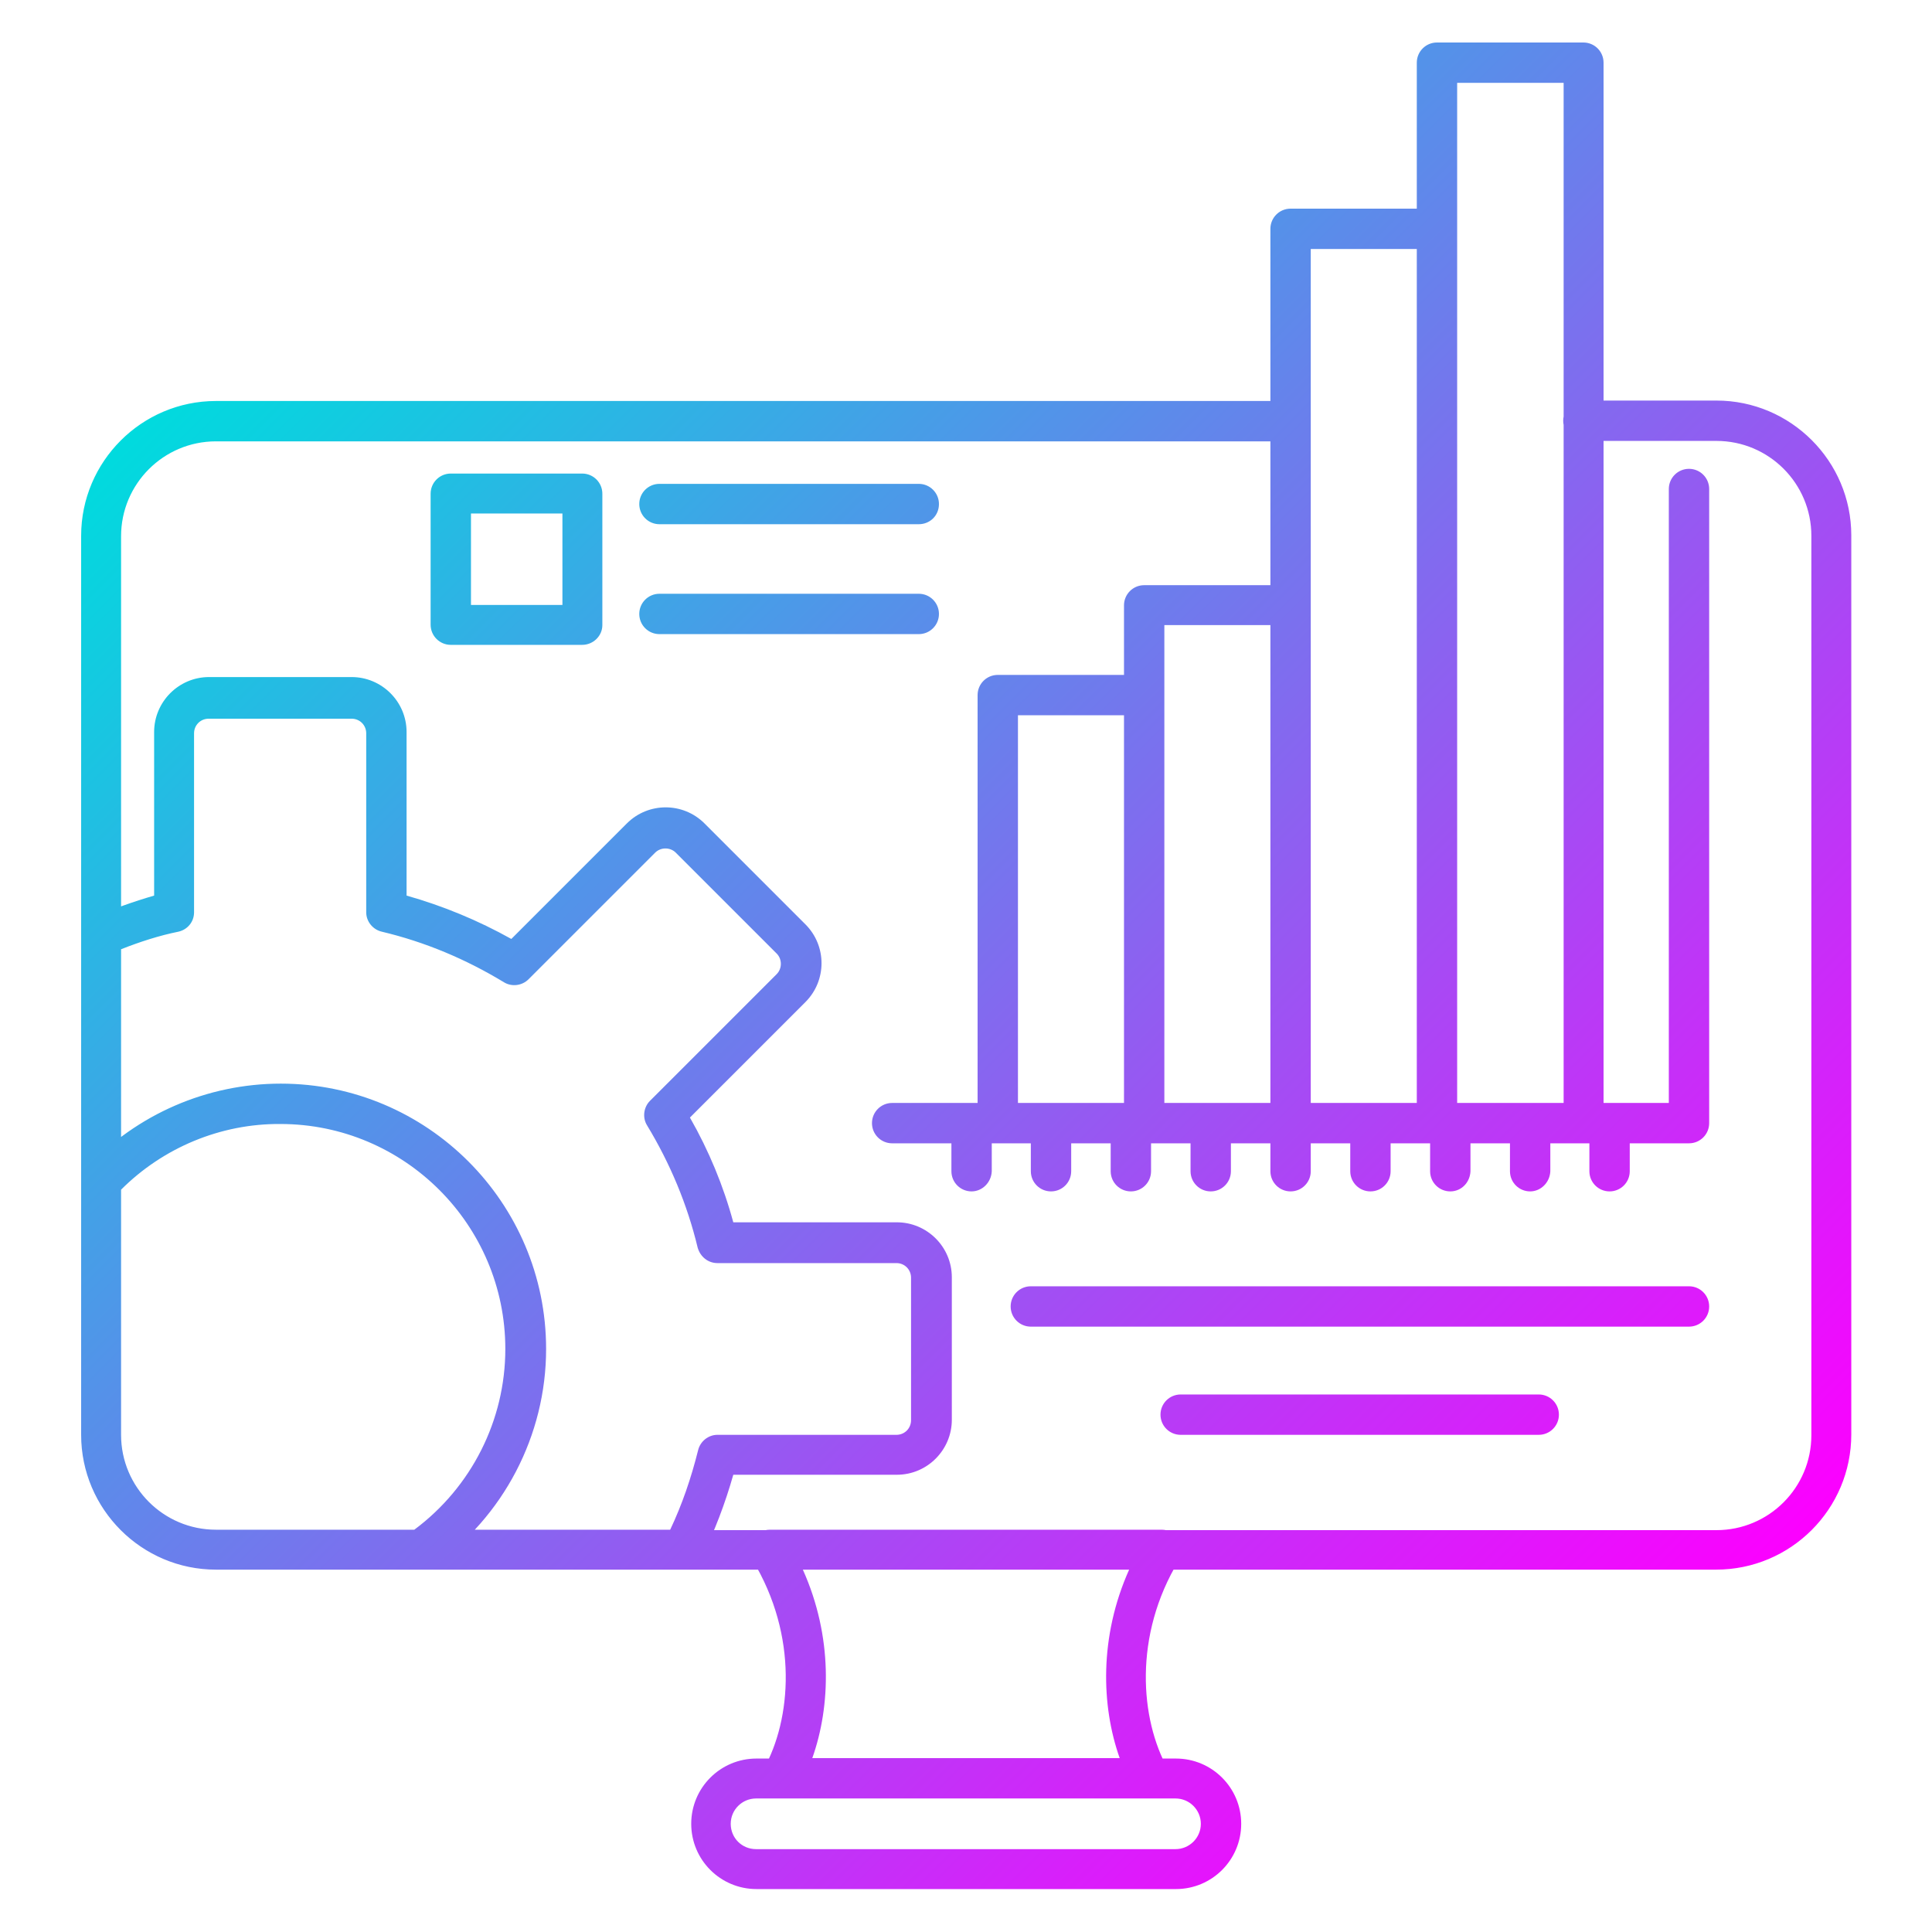 <svg id="Layer_1" enable-background="new 0 0 450 450" height="512" viewBox="0 0 450 450" width="512" xmlns="http://www.w3.org/2000/svg" xmlns:xlink="http://www.w3.org/1999/xlink"><linearGradient id="SVGID_1_" gradientTransform="matrix(1 0 0 -1 0 450)" gradientUnits="userSpaceOnUse" x1="73.506" x2="397.319" y1="392.781" y2="68.969"><stop offset="0" stop-color="#00dbde"/><stop offset="1" stop-color="#fc00ff"/></linearGradient><path d="m399.7 365.6h-349.4c-17.3 0-31.4-14.1-31.4-31.4v-209.4c0-17.3 14.1-31.4 31.4-31.4h250.3c2.6 0 4.7 2.1 4.7 4.7s-2.1 4.7-4.7 4.7h-250.3c-12.2 0-22.1 9.9-22.1 22.1v209.4c0 12.2 9.9 22.1 22.1 22.1h349.5c12.2 0 22.1-9.9 22.1-22.1v-209.5c0-12.2-9.9-22.1-22.1-22.1h-31c-2.6 0-4.7-2.1-4.7-4.7s2.1-4.7 4.7-4.7h31c17.3 0 31.4 14.1 31.4 31.4v209.4c0 17.4-14.1 31.5-31.5 31.5zm-240.7 0h-108.7c-17.3 0-31.4-14.1-31.4-31.4v-116.2c0-1.9 1.1-3.5 2.8-4.3 4.6-2 9.4-3.7 14.2-5.1v-38.1c0-7 5.7-12.8 12.8-12.8h33.2c7 0 12.8 5.7 12.8 12.8v38.1c8.5 2.4 16.7 5.8 24.4 10.1l26.9-26.9c5-5 13.1-5 18.1 0l23.5 23.5c5 5 5 13.1 0 18.1l-26.9 26.9c4.4 7.7 7.8 15.9 10.1 24.4h38.1c7 0 12.8 5.7 12.8 12.8v33.2c0 7-5.7 12.8-12.8 12.8h-38.1c-1.9 6.7-4.4 13.3-7.5 19.5-.9 1.6-2.5 2.6-4.3 2.6zm-130.8-144.5v113.1c0 12.2 9.9 22.1 22.1 22.1h105.8c2.8-5.9 4.9-12.1 6.5-18.5.5-2.1 2.4-3.6 4.5-3.6h41.7c1.9 0 3.4-1.5 3.4-3.4v-33.2c0-1.9-1.5-3.4-3.4-3.4h-41.7c-2.2 0-4-1.5-4.6-3.6-2.4-10-6.4-19.6-11.8-28.5-1.1-1.8-.8-4.2.7-5.7l29.5-29.5c1.3-1.3 1.3-3.5 0-4.8l-23.5-23.5c-1.3-1.3-3.5-1.3-4.8 0l-29.5 29.5c-1.5 1.5-3.9 1.8-5.7.7-8.9-5.4-18.4-9.4-28.5-11.8-2.1-.5-3.6-2.4-3.6-4.5v-41.7c0-1.9-1.5-3.4-3.4-3.4h-33.3c-1.9 0-3.4 1.5-3.4 3.4v41.7c0 2.2-1.5 4-3.6 4.5-4.5.9-9.1 2.4-13.4 4.1zm69.8 144.5h-47.7c-17.3 0-31.4-14.1-31.4-31.4v-59c0-1.2.5-2.3 1.3-3.2 11.7-12.5 28.1-19.6 45.2-19.6 34.1 0 61.8 27.7 61.8 61.8 0 20.1-9.9 39.1-26.4 50.6-.9.5-1.9.8-2.8.8zm-69.8-88.5v57.1c0 12.2 9.9 22.1 22.1 22.1h46.2c13.3-9.9 21.2-25.5 21.2-42.1 0-28.9-23.5-52.4-52.4-52.4-13.9-.1-27.3 5.5-37.1 15.3zm239.8 141.8h-86c-1.7 0-3.2-.9-4-2.3s-.9-3.2-.1-4.6c6.4-11.5 8.1-30.9-2.6-48.6-.9-1.4-.9-3.2-.1-4.7s2.4-2.4 4.1-2.4h91.3c1.7 0 3.2.9 4.1 2.4.8 1.5.8 3.3-.1 4.7-10.7 17.6-9 37.1-2.6 48.6.8 1.5.8 3.2 0 4.6s-2.3 2.3-4 2.3zm-78.8-9.4h71.6c-4.3-12.1-4.8-28.3 2.2-43.9h-76c7 15.6 6.5 31.8 2.2 43.9zm84.7 30.5h-97.7c-8.4 0-15.2-6.8-15.2-15.2s6.8-15.2 15.2-15.2h97.7c8.4 0 15.2 6.8 15.2 15.2s-6.8 15.2-15.2 15.2zm-97.8-21.1c-3.2 0-5.9 2.6-5.9 5.9s2.6 5.9 5.9 5.9h97.7c3.2 0 5.9-2.6 5.9-5.9 0-3.2-2.6-5.9-5.9-5.9zm217.3-152.6h-185.6c-2.6 0-4.7-2.1-4.7-4.7s2.1-4.7 4.7-4.7h180.9v-143c0-2.6 2.1-4.7 4.7-4.7s4.7 2.1 4.7 4.7v147.7c0 2.6-2.1 4.7-4.7 4.7zm-24.6 0h-34.1c-2.6 0-4.7-2.1-4.7-4.7v-247c0-2.6 2.1-4.7 4.7-4.7h34.1c2.6 0 4.7 2.1 4.7 4.7v247c0 2.6-2.1 4.7-4.7 4.7zm-29.4-9.3h24.8v-237.7h-24.8zm-4.7 9.3h-34.1c-2.6 0-4.7-2.1-4.7-4.7v-208.3c0-2.6 2.1-4.7 4.7-4.7h34.1c2.6 0 4.7 2.1 4.7 4.7v208.4c0 2.5-2.1 4.6-4.7 4.6zm-29.4-9.3h24.7v-199h-24.7zm-4.7 9.3h-34.1c-2.6 0-4.7-2.1-4.7-4.7v-120.6c0-2.6 2.1-4.7 4.7-4.7h34.1c2.6 0 4.7 2.1 4.7 4.7v120.7c0 2.5-2.1 4.6-4.7 4.6zm-29.4-9.3h24.7v-111.4h-24.7zm-4.7 9.3h-34.1c-2.6 0-4.7-2.1-4.7-4.7v-99.7c0-2.6 2.1-4.7 4.7-4.7h34.1c2.6 0 4.7 2.1 4.7 4.7v99.7c0 2.6-2.1 4.7-4.7 4.7zm-29.4-9.3h24.8v-90.4h-24.8zm-10.8 20.5c-2.6 0-4.7-2.1-4.7-4.7v-11.2c0-2.6 2.1-4.7 4.7-4.7s4.7 2.1 4.7 4.7v11.2c-.1 2.6-2.2 4.7-4.7 4.7zm18.5 0c-2.6 0-4.7-2.1-4.7-4.7v-11.2c0-2.6 2.1-4.7 4.7-4.7s4.7 2.1 4.7 4.7v11.2c0 2.6-2.1 4.7-4.7 4.7zm18.6 0c-2.6 0-4.7-2.1-4.7-4.7v-11.2c0-2.6 2.1-4.7 4.7-4.7s4.7 2.1 4.7 4.7v11.2c0 2.6-2.1 4.7-4.7 4.7zm18.6 0c-2.6 0-4.7-2.1-4.7-4.7v-11.2c0-2.6 2.1-4.7 4.7-4.7s4.7 2.1 4.7 4.7v11.2c0 2.6-2.1 4.7-4.7 4.7zm18.6 0c-2.6 0-4.7-2.1-4.7-4.7v-11.2c0-2.6 2.1-4.7 4.7-4.7s4.7 2.1 4.7 4.7v11.2c0 2.6-2.1 4.7-4.7 4.7zm18.6 0c-2.6 0-4.7-2.1-4.7-4.7v-11.2c0-2.6 2.1-4.7 4.7-4.7s4.7 2.1 4.7 4.7v11.2c0 2.6-2.1 4.7-4.7 4.7zm18.6 0c-2.6 0-4.7-2.1-4.7-4.7v-11.2c0-2.6 2.1-4.7 4.7-4.7s4.7 2.1 4.7 4.7v11.2c-.1 2.6-2.1 4.7-4.7 4.7zm18.6 0c-2.6 0-4.7-2.1-4.7-4.7v-11.2c0-2.6 2.1-4.7 4.7-4.7s4.7 2.1 4.7 4.7v11.2c-.1 2.6-2.2 4.7-4.7 4.7zm18.5 0c-2.6 0-4.7-2.1-4.7-4.7v-11.2c0-2.6 2.1-4.7 4.7-4.7s4.7 2.1 4.7 4.7v11.2c0 2.6-2.1 4.7-4.7 4.7zm18.5 31.5h-153.3c-2.6 0-4.7-2.1-4.7-4.7s2.1-4.7 4.7-4.7h153.3c2.6 0 4.7 2.1 4.7 4.7s-2.1 4.7-4.7 4.7zm-35 25.2h-83.4c-2.6 0-4.7-2.1-4.7-4.7s2.1-4.7 4.7-4.7h83.4c2.6 0 4.7 2.1 4.7 4.7s-2.1 4.7-4.7 4.7zm-222.8-184h-30.6c-2.6 0-4.7-2.1-4.7-4.7v-30.5c0-2.6 2.1-4.7 4.7-4.7h30.6c2.6 0 4.7 2.1 4.7 4.7v30.6c0 2.5-2.1 4.6-4.7 4.6zm-25.9-9.3h21.3v-21.3h-21.3zm104.3-18.8h-60.4c-2.6 0-4.7-2.1-4.7-4.7s2.1-4.7 4.7-4.7h60.4c2.6 0 4.7 2.1 4.7 4.7 0 2.7-2.1 4.7-4.7 4.7zm0 25.6h-60.4c-2.6 0-4.7-2.1-4.7-4.7s2.1-4.7 4.7-4.7h60.4c2.6 0 4.7 2.1 4.7 4.7s-2.1 4.7-4.7 4.7z" fill="url(#SVGID_1_)"/></svg>